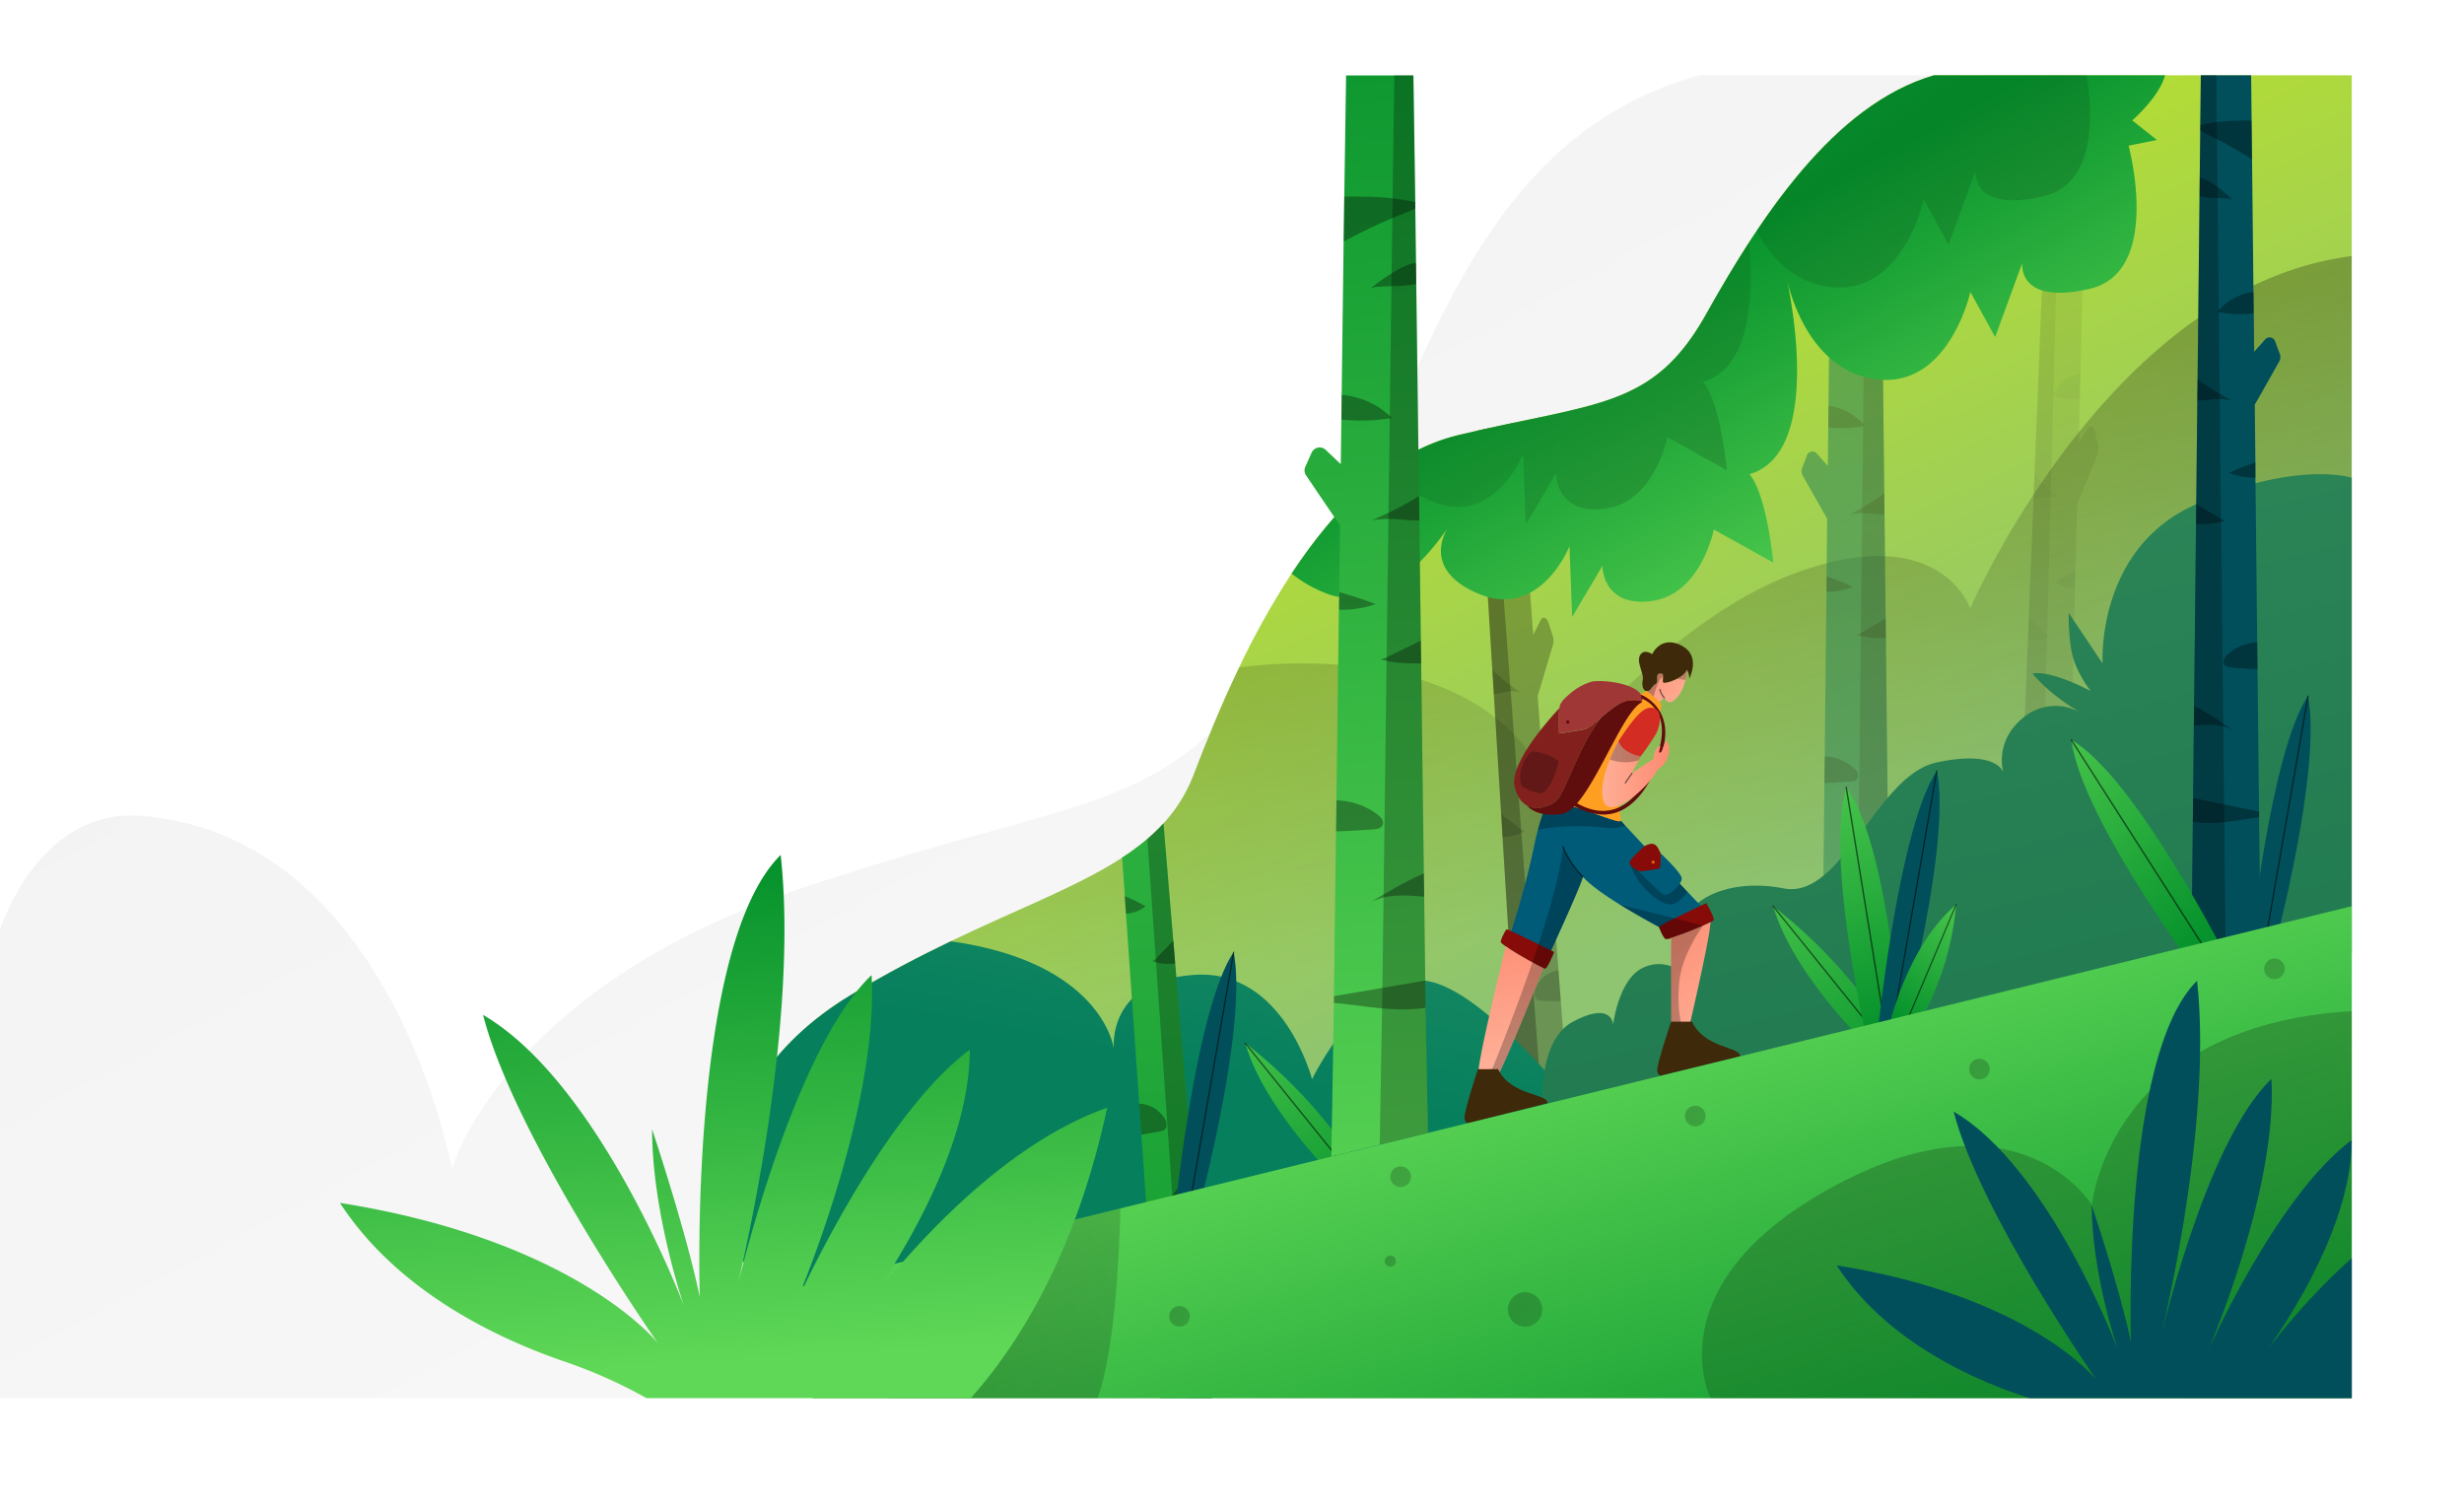 <svg xmlns="http://www.w3.org/2000/svg" xmlns:xlink="http://www.w3.org/1999/xlink" viewBox="0 0 675.65 413.22"><defs><style>.cls-1,.cls-21,.cls-24,.cls-26{fill:none;}.cls-2{isolation:isolate;}.cls-3{opacity:0.05;fill:url(#linear-gradient);}.cls-4{clip-path:url(#clip-path);}.cls-5{fill:url(#linear-gradient-2);}.cls-12,.cls-14,.cls-15,.cls-43,.cls-44,.cls-45,.cls-46,.cls-47,.cls-48,.cls-49,.cls-50,.cls-51,.cls-6,.cls-9{opacity:0.25;}.cls-11,.cls-14,.cls-15,.cls-21,.cls-24,.cls-26,.cls-43,.cls-44,.cls-45,.cls-46,.cls-47,.cls-48,.cls-49,.cls-50,.cls-51,.cls-6,.cls-9{mix-blend-mode:overlay;}.cls-6{fill:url(#linear-gradient-3);}.cls-7{opacity:0.52;}.cls-8{fill:url(#linear-gradient-4);}.cls-10,.cls-21,.cls-24,.cls-26{opacity:0.55;}.cls-11{opacity:0.6;}.cls-13{fill:url(#linear-gradient-5);}.cls-14{fill:url(#linear-gradient-6);}.cls-15{fill:url(#linear-gradient-7);}.cls-16{fill:url(#linear-gradient-8);}.cls-17{fill:url(#linear-gradient-9);}.cls-18{fill:url(#linear-gradient-10);}.cls-19{fill:#014f5b;}.cls-20{fill:url(#linear-gradient-11);}.cls-21,.cls-24,.cls-26{stroke:#000;stroke-linecap:round;stroke-linejoin:round;}.cls-21{stroke-width:0.37px;}.cls-22{fill:url(#linear-gradient-12);}.cls-23{fill:url(#linear-gradient-13);}.cls-24{stroke-width:0.4px;}.cls-25{fill:url(#linear-gradient-14);}.cls-26{stroke-width:0.34px;}.cls-27{fill:url(#linear-gradient-15);}.cls-28{fill:url(#linear-gradient-16);}.cls-29{fill:#005b79;}.cls-30{fill:#3e290a;}.cls-31{fill:#ff9f22;}.cls-32{fill:#a03737;}.cls-33{fill:#82201d;}.cls-34{fill:#600d0d;}.cls-35{fill:#860b09;}.cls-36{fill:url(#linear-gradient-17);}.cls-37{fill:url(#linear-gradient-18);}.cls-38{fill:url(#linear-gradient-19);}.cls-39{fill:url(#linear-gradient-20);}.cls-40{fill:url(#linear-gradient-21);}.cls-41{fill:#d32c22;}.cls-42{fill:url(#linear-gradient-22);}.cls-43{fill:url(#linear-gradient-23);}.cls-44{fill:url(#linear-gradient-24);}.cls-45{fill:url(#linear-gradient-25);}.cls-46{fill:url(#linear-gradient-26);}.cls-47{fill:url(#linear-gradient-27);}.cls-48{fill:url(#linear-gradient-28);}.cls-49{fill:url(#linear-gradient-29);}.cls-50{fill:url(#linear-gradient-30);}.cls-51{fill:url(#linear-gradient-31);}.cls-52{fill:url(#linear-gradient-32);}.cls-53{clip-path:url(#clip-path-2);}.cls-54{fill:url(#linear-gradient-33);}</style><linearGradient id="linear-gradient" x1="209.76" y1="51.2" x2="553.5" y2="690.32" gradientUnits="userSpaceOnUse"><stop offset="0"/><stop offset="1" stop-opacity="0"/></linearGradient><clipPath id="clip-path"><path class="cls-1" d="M644.87,20.64V383.38h-422l-14.09-27.76-6.63-13.07s-11-29.15,13.09-55.26a82,82,0,0,1,18-14.45c9.65-5.86,18.86-10.63,27.49-14.77,33.09-15.86,57.75-22.47,66.65-45.83,3.16-8.29,7.27-18.56,12.4-29.23a219.42,219.42,0,0,1,14.37-25.72c11.91-18.07,27.06-33.53,45.78-38,38-9.07,53.33-7.16,67.9-33.16s34.87-57.48,62.51-65.49Z"/></clipPath><linearGradient id="linear-gradient-2" x1="372.94" y1="68.87" x2="455.86" y2="253.7" gradientUnits="userSpaceOnUse"><stop offset="0" stop-color="#bde325"/><stop offset="1" stop-color="#8fc470"/></linearGradient><linearGradient id="linear-gradient-3" x1="419.89" y1="106.31" x2="440.62" y2="253.99" xlink:href="#linear-gradient"/><linearGradient id="linear-gradient-4" x1="503.46" y1="5.44" x2="509.5" y2="342.27" gradientUnits="userSpaceOnUse"><stop offset="0" stop-color="#1c754d"/><stop offset="1" stop-color="#38935f"/></linearGradient><linearGradient id="linear-gradient-5" x1="463.83" y1="70.58" x2="519.54" y2="172.28" gradientUnits="userSpaceOnUse"><stop offset="0" stop-color="#06922c"/><stop offset="1" stop-color="#60d857"/></linearGradient><linearGradient id="linear-gradient-6" x1="504.91" y1="199.92" x2="393.92" y2="46.62" xlink:href="#linear-gradient"/><linearGradient id="linear-gradient-7" x1="594.22" y1="135.26" x2="483.24" y2="-18.04" xlink:href="#linear-gradient"/><linearGradient id="linear-gradient-8" x1="321.76" y1="292.64" x2="370.12" y2="34.4" gradientUnits="userSpaceOnUse"><stop offset="0" stop-color="#067f5d"/><stop offset="1" stop-color="#60b074"/></linearGradient><linearGradient id="linear-gradient-9" x1="571.02" y1="373.21" x2="466.52" y2="-61.21" xlink:href="#linear-gradient-4"/><linearGradient id="linear-gradient-10" x1="324.65" y1="516.99" x2="314.29" y2="-48.83" gradientTransform="translate(-29.59 -27.37) rotate(-4.41)" xlink:href="#linear-gradient-5"/><linearGradient id="linear-gradient-11" x1="521.34" y1="298.52" x2="471.25" y2="218.63" xlink:href="#linear-gradient-5"/><linearGradient id="linear-gradient-12" x1="376.56" y1="336.07" x2="326.46" y2="256.18" xlink:href="#linear-gradient-5"/><linearGradient id="linear-gradient-13" x1="405.71" y1="475.27" x2="452.53" y2="403.23" gradientTransform="matrix(1.04, -0.96, 0.68, 0.73, -229.1, 324.34)" xlink:href="#linear-gradient-5"/><linearGradient id="linear-gradient-14" x1="434.09" y1="546.65" x2="480.91" y2="474.61" gradientTransform="matrix(0.57, -1.29, 0.91, 0.4, -145.16, 602.38)" xlink:href="#linear-gradient-5"/><linearGradient id="linear-gradient-15" x1="520.7" y1="279.12" x2="546.2" y2="239.89" xlink:href="#linear-gradient-5"/><linearGradient id="linear-gradient-16" x1="463.56" y1="192.02" x2="448.02" y2="179.36" gradientUnits="userSpaceOnUse"><stop offset="0" stop-color="#ffaf97"/><stop offset="1" stop-color="#fc8a70"/></linearGradient><linearGradient id="linear-gradient-17" x1="474.86" y1="282.24" x2="451.98" y2="251.14" xlink:href="#linear-gradient-16"/><linearGradient id="linear-gradient-18" x1="416.66" y1="289.8" x2="407.59" y2="253.39" xlink:href="#linear-gradient-16"/><linearGradient id="linear-gradient-19" x1="453.05" y1="236.65" x2="454" y2="235.78" gradientUnits="userSpaceOnUse"><stop offset="0" stop-color="#f0610e"/><stop offset="1" stop-color="#ba4509"/></linearGradient><linearGradient id="linear-gradient-20" x1="439.38" y1="212.24" x2="457.71" y2="212.24" xlink:href="#linear-gradient-16"/><linearGradient id="linear-gradient-21" x1="454.96" y1="204.98" x2="454.43" y2="204.54" xlink:href="#linear-gradient-16"/><linearGradient id="linear-gradient-22" x1="451.27" y1="442.27" x2="404.63" y2="282.27" xlink:href="#linear-gradient-5"/><linearGradient id="linear-gradient-23" x1="535.58" y1="267.88" x2="618.49" y2="510.57" xlink:href="#linear-gradient"/><linearGradient id="linear-gradient-24" x1="189.53" y1="395.37" x2="521.18" y2="278.78" xlink:href="#linear-gradient"/><linearGradient id="linear-gradient-25" x1="407.74" y1="341.77" x2="456.1" y2="421.66" xlink:href="#linear-gradient"/><linearGradient id="linear-gradient-26" x1="458.57" y1="295.66" x2="487.62" y2="343.64" xlink:href="#linear-gradient"/><linearGradient id="linear-gradient-27" x1="377.78" y1="312.28" x2="406.84" y2="360.27" xlink:href="#linear-gradient"/><linearGradient id="linear-gradient-28" x1="536.48" y1="282.78" x2="565.53" y2="330.77" xlink:href="#linear-gradient"/><linearGradient id="linear-gradient-29" x1="617.39" y1="255.28" x2="646.45" y2="303.26" xlink:href="#linear-gradient"/><linearGradient id="linear-gradient-30" x1="317.14" y1="350.55" x2="346.2" y2="398.54" xlink:href="#linear-gradient"/><linearGradient id="linear-gradient-31" x1="377.79" y1="340.13" x2="393.73" y2="366.45" xlink:href="#linear-gradient"/><linearGradient id="linear-gradient-32" x1="364.02" y1="-12.62" x2="389.93" y2="369.99" xlink:href="#linear-gradient-5"/><clipPath id="clip-path-2"><rect class="cls-1" x="88.57" y="213.43" width="220.24" height="169.95"/></clipPath><linearGradient id="linear-gradient-33" x1="193.95" y1="239.25" x2="201.72" y2="373.98" xlink:href="#linear-gradient-5"/></defs><title>Asset 1</title><g class="cls-2"><g id="Layer_2" data-name="Layer 2"><g id="OBJECTS"><path class="cls-3" d="M0,254.89s10.41-33.25,38.41-31.18c69.09,5.13,85.51,96.82,85.51,96.82s13.88-49.55,95.93-77,99.32-18.56,133-68S394.31,40.31,466,20.64H581.73L372.17,383.38H0V254.89"/><g class="cls-4"><path class="cls-5" d="M644.87,20.64V383.38h-422l-14.09-27.76-6.63-13.07s-11-29.15,13.09-55.26a82,82,0,0,1,18-14.45c9.65-5.86,18.86-10.63,27.49-14.77,33.09-15.86,57.75-22.47,66.65-45.83,3.16-8.29,7.27-18.56,12.4-29.23a219.42,219.42,0,0,1,14.37-25.72c11.91-18.07,27.06-33.53,45.78-38,38-9.07,53.33-7.16,67.9-33.16s34.87-57.48,62.51-65.49Z"/><path class="cls-6" d="M637.44,272.84c-3.24,10.33,31.74,25.66-53.77,46.18s-151.5,30.22-194,31.84-127.38,0-134.79-12.8c-4.55-7.83-24.72-32.69-39.67-50.77a82,82,0,0,1,18-14.45c9.65-5.86,18.86-10.63,27.49-14.77,33.09-15.86,57.75-22.47,66.65-45.83,3.16-8.29,7.27-18.56,12.4-29.23a134.41,134.41,0,0,1,18-1.09c56,.32,65.67,32,65.67,32S455.55,169.8,494,156.53s46.25,10.31,46.25,10.31,37.89-88.15,104.6-96.62V254.07C640.83,264.26,638,271.11,637.44,272.84Z"/><g class="cls-7"><path class="cls-8" d="M500.83,162.23l-.48,45.16-.08,7.35-.42,39.06,0,1.57-.51,47.84H518.5l0-2.24L518,256.55l-.06-6.45-.22-19.88-.06-5.5L517.12,175l-.06-5.46-.31-28.41-.06-5.84L516.15,85l0-5L516,67.11h0l0-1.51-.37-34.35H502.24l-.36,33.1L501.77,75l-.39,36.33-.06,5.85-.12,10.56-3-3.37a1.61,1.61,0,0,0-2.79.66l-1.25,3.35a2.46,2.46,0,0,0,.14,2c1.5,2.64,5.62,9.94,6.73,11.84l-.17,15.84Z"/><polygon class="cls-9" points="518.47 300.97 508.91 300.97 509.42 253.13 509.44 251.56 509.86 212.51 509.94 205.15 510.42 159.99 510.47 155.82 510.91 114.91 510.97 109.06 511.36 72.73 511.47 62.11 511.81 31.25 515.57 31.25 515.94 65.6 515.96 67.11 515.96 67.11 516.1 80.01 516.15 85.02 516.69 135.24 516.75 141.08 517.06 169.49 517.12 174.95 517.65 224.72 517.71 230.22 517.92 250.1 517.99 256.55 518.47 300.97"/><g class="cls-10"><path class="cls-11" d="M517.12,175h-.3a23.44,23.44,0,0,1-7.94-1c.74.27,3.27-1.57,4-2,1.41-.76,2.81-1.58,4.18-2.46h0Z"/><path class="cls-11" d="M508.08,160.89a17.44,17.44,0,0,1-7.25,1.34l.05-4.18.37.13A69.75,69.75,0,0,1,508.08,160.89Z"/><path class="cls-11" d="M516.75,141.08c-1.17,0-2.34-.11-3.51-.22a17.58,17.58,0,0,0-5.88.17,75,75,0,0,0,8.09-4.82,15.25,15.25,0,0,0,1.24-1Z"/><path class="cls-11" d="M511.34,116.77a31.4,31.4,0,0,1-10,.38l.06-5.85A15.19,15.19,0,0,1,511.34,116.77Z"/><path class="cls-11" d="M517.71,230.22c-.86-.09-1.72-.17-2.55-.23-2.88-.18-5.89,0-8.4,1.74a102.64,102.64,0,0,1,10.89-7Z"/><path class="cls-11" d="M509.49,213.19c-.28.83-1.16,1-1.9,1.08q-3.66.33-7.32.47l.08-7.35a12.71,12.71,0,0,1,8.22,3.43A2.45,2.45,0,0,1,509.49,213.19Z"/><path class="cls-11" d="M516.15,85c-3,.92-8.16.18-9.21,1.15,1.3-1.19,6.18-5.78,9.16-6.16Z"/><path class="cls-11" d="M515.94,65.6a42.44,42.44,0,0,0-10.35-1.26,32.82,32.82,0,0,0-3.71,0L501.77,75a103.5,103.5,0,0,1,9.14-5.29c1.2-.61,2.4-1.2,3.61-1.76.27-.13.83-.47,1.44-.81h0Z"/><path class="cls-11" d="M518,256.55l-.5.09c-4.55.75-9.17-.05-13.73-.74-1.31-.2-2.62-.39-3.93-.53l0-1.57,18.08-3.7Z"/></g></g><path class="cls-9" d="M423.4,213.92,427.34,266l.64,8.49,3.4,45.06.14,1.82,4.17,55.2-14.6,1-.15-2.59-3.15-51.31-.46-7.44-1.4-23-.39-6.35L412,229.46l-.38-6.3-2-32.82-.42-6.74-3.55-58-.36-5.78-.91-14.9h0l-.11-1.74L401.84,63.5,412,62.8,414.87,101l.93,12.25L419,155.17l.51,6.74.92,12.19,2-4c.58-1.19,1.7-.87,2.17.62l1.22,3.8a4.15,4.15,0,0,1,0,2.34c-.93,3.12-3.49,11.77-4.19,14L423,209.11Z"/><polygon class="cls-9" points="420.94 375.01 428.21 374.51 424.04 319.32 423.91 317.5 420.5 272.44 419.86 263.95 415.93 211.84 415.56 207.03 412 159.83 411.49 153.08 408.32 111.16 407.4 98.91 404.71 63.3 401.84 63.5 404.27 103.17 404.38 104.91 404.38 104.91 405.29 119.81 405.65 125.59 409.2 183.6 409.62 190.34 411.63 223.16 412.01 229.46 415.54 286.94 415.93 293.29 417.33 316.26 417.79 323.7 420.94 375.01"/><g class="cls-12"><path class="cls-11" d="M412,229.46l.23,0a12.22,12.22,0,0,0,6-1.6c-.54.35-2.61-1.64-3.19-2.05-1.14-.81-2.26-1.68-3.38-2.63h0Z"/><path class="cls-11" d="M417.78,212.76a9.4,9.4,0,0,0,5.62,1.16l-.36-4.81-.28.17A43.06,43.06,0,0,0,417.78,212.76Z"/><path class="cls-11" d="M409.62,190.34a18.52,18.52,0,0,0,2.65-.43,8.87,8.87,0,0,1,4.49-.12,57.41,57.41,0,0,1-6.53-5.14c-.32-.29-.67-.65-1-1.05Z"/><path class="cls-11" d="M411.82,162a15.84,15.84,0,0,0,7.65-.09l-.51-6.74C416.17,155.79,413.58,158.24,411.82,162Z"/><path class="cls-11" d="M415.93,293.29c.65-.14,1.29-.28,1.92-.39a7.34,7.34,0,0,1,6.52,1.57,81.78,81.78,0,0,0-8.83-7.53Z"/><path class="cls-11" d="M420.83,273.21a1.53,1.53,0,0,0,1.54,1.15c1.87.12,3.74.18,5.61.16l-.64-8.49a8.47,8.47,0,0,0-6,4.39A3.72,3.72,0,0,0,420.83,273.21Z"/><path class="cls-11" d="M405.65,125.59c2.39.9,6.22-.21,7.1.86-1.08-1.32-5.16-6.36-7.46-6.64Z"/><path class="cls-11" d="M404.38,104.91h0c.49.36.94.73,1.16.86,1,.58,1.93,1.2,2.88,1.84a81.52,81.52,0,0,1,7.38,5.63L414.87,101a17.58,17.58,0,0,0-2.82.18,22.2,22.2,0,0,0-7.78,2Z"/><path class="cls-11" d="M417.79,323.7l.39.08c3.53.64,7-.53,10.39-1.56,1-.3,2-.59,2.95-.82l-.14-1.82-14.05-3.32Z"/></g><g class="cls-12"><path class="cls-9" d="M569,161.36l-1.35,52.24-.22,8.51-1.17,45.17,0,1.82-1.43,55.34L550.13,324l.1-2.59L552.29,270l.29-7.46.92-23,.26-6.35,2.3-57.55.25-6.31,1.32-32.84.27-6.75,2.33-58.08.23-5.79L561.05,51h0l.07-1.73,1.59-39.72,10.16.33-1,38.29-.32,12.28-1.09,42-.17,6.77L570,121.44l2.4-3.83c.71-1.12,1.78-.7,2.11.84l.82,3.89a4.12,4.12,0,0,1-.19,2.34c-1.23,3-4.66,11.35-5.57,13.52l-.48,18.33Z"/><polygon class="cls-9" points="550.23 321.37 557.52 321.61 558.95 266.27 559 264.45 560.16 219.28 560.38 210.77 561.74 158.53 561.86 153.7 563.08 106.39 563.26 99.62 564.34 57.59 564.66 45.31 565.58 9.62 562.71 9.52 561.12 49.24 561.05 50.98 561.05 50.98 560.46 65.89 560.23 71.68 557.9 129.76 557.63 136.5 556.31 169.35 556.06 175.66 553.76 233.21 553.5 239.56 552.58 262.55 552.29 270.01 550.23 321.37"/><g class="cls-12"><path class="cls-11" d="M556.06,175.66h.23a12.33,12.33,0,0,0,6.09-1c-.57.29-2.43-1.9-3-2.36q-1.59-1.38-3.1-3h0Z"/><path class="cls-11" d="M563.49,159.63a9.43,9.43,0,0,0,5.47,1.73l.12-4.83-.29.14A43,43,0,0,0,563.49,159.63Z"/><path class="cls-11" d="M557.63,136.51a20.09,20.09,0,0,0,2.68-.17,9,9,0,0,1,4.48.34,58.7,58.7,0,0,1-6-5.77c-.29-.33-.59-.72-.91-1.15Z"/><path class="cls-11" d="M562.68,108.53a16.17,16.17,0,0,0,7.63.69l.17-6.77C567.64,102.79,564.82,105,562.68,108.53Z"/><path class="cls-11" d="M553.5,239.56c.67-.07,1.32-.15,2-.19a7.32,7.32,0,0,1,6.33,2.22,81.3,81.3,0,0,0-8-8.38Z"/><path class="cls-11" d="M560.42,220.08a1.52,1.52,0,0,0,1.4,1.3c1.86.31,3.71.55,5.57.73l.22-8.51a8.46,8.46,0,0,0-6.4,3.76A3.7,3.7,0,0,0,560.42,220.08Z"/><path class="cls-11" d="M560.23,71.68c2.28,1.14,6.21.43,7,1.57-.94-1.42-4.49-6.84-6.74-7.36Z"/><path class="cls-11" d="M561.05,51h0c.45.4.87.82,1.07,1,.9.68,1.8,1.39,2.68,2.13a81.39,81.39,0,0,1,6.77,6.34l.32-12.28a16.78,16.78,0,0,0-2.83-.1,21.76,21.76,0,0,0-7.94,1.2Z"/><path class="cls-11" d="M552.29,270l.38.11c3.44,1,7,.18,10.49-.5,1-.2,2-.39,3-.52l0-1.82-13.64-4.73Z"/></g></g><path class="cls-13" d="M591.45,38.38l-7.78,1.56S593.06,74.59,573,79.2s-18.46-7.13-18.46-7.13l-7.45,20.34-6.8-12.36s-5.83,26.61-25.91,23.94c-17.1-2.27-22.92-21.24-24.28-26.82,1.71,8.27,8.72,47.32-10.37,52.86,4.86,5.87,6.51,24.23,6.51,24.23l-16.29-9.06s-3.5,17.81-17.05,19.6-13.5-9.63-13.5-9.63l-8.3,14-.73-19.41s-8,20.29-25.06,13c-13.52-5.75-10.36-14.46-8.44-17.85-3.64,5.38-17.53,23.89-33.09,17.85a35.9,35.9,0,0,1-9.61-5.49c8-12.06,17.34-23,28.28-30.2a54.4,54.4,0,0,1,17.5-7.8c38-9.07,53.33-7.16,67.9-33.16,3.55-6.33,7.44-13,11.69-19.54.71-1.1,1.42-2.19,2.16-3.28,12.85-19.17,28.87-36.93,48.66-42.67h63.31c-1.52,5.93-9,12.4-9,12.4Z"/><path class="cls-14" d="M467,104.7c4.86,5.87,6.51,24.23,6.51,24.23l-16.29-9.06s-3.5,17.81-17.05,19.6-13.5-9.63-13.5-9.63l-8.3,14-.73-19.4s-7.95,20.29-25.06,13c-7.13-3-9.63-6.89-10.1-10.36a54.4,54.4,0,0,1,17.5-7.8c38-9.07,53.33-7.16,67.9-33.16,3.55-6.33,7.44-13,11.69-19.54C480.87,81.19,480.09,100.88,467,104.7Z"/><path class="cls-15" d="M560.22,53.87c-20.08,4.6-18.46-7.14-18.46-7.14l-7.45,20.35-6.8-12.36s-5.83,26.61-25.91,23.94c-10.12-1.34-16.29-8.54-19.92-15.35,12.85-19.17,28.87-36.93,48.66-42.67h41.82C573.82,30.78,575,50.48,560.22,53.87Z"/><path class="cls-16" d="M435.69,308S309,354.78,307.28,357.35s-69.58,4.55-74.19,7c-2.45,1.29-14-3.62-24.31-8.69l-6.63-13.07s-15.55-41.4,31.09-69.71c9.65-5.86,18.86-10.63,27.49-14.77,41.09,5.77,44.59,28.67,44.7,29.46-.07-.68-1.72-18.73,22.19-20.27,24.37-1.58,32.15,28.62,32.15,28.62s14.18-29,31.05-27S435.69,308,435.69,308Z"/><path class="cls-17" d="M644.87,131s-15-4.89-42.62,7.24-25.7,43.68-25.7,43.68l-9.29-13.83s-.21,9.09,1.73,13.83a31.23,31.23,0,0,0,4.32,7.58s-10.58-5.75-16-4.84c5,6.1,13,10.63,13,10.63A13.89,13.89,0,0,0,554.52,197c-7.77,6.53-5.18,14.84-5.18,14.84s-1.55-6.32-18.26-2.78-25.79,37.68-42,34.54-28.21,4-28,12.62,1.25,11.07,1.25,11.07-5.44-5.1-12-1.83-8,15.55-8,15.55-.14-6.66-11.05-.83S423.23,308,423.23,308l221.64-46.58Z"/><path class="cls-18" d="M308.74,250.48l3.65,52.14.59,8.49,3.16,45.08.12,1.81,3.87,55.22,14.58-1.12-.21-2.58-4.32-51.22-.63-7.44-1.93-22.92-.53-6.34-4.84-57.39-.53-6.3L319,225.16l-.56-6.73-4.88-57.92-.49-5.77-1.25-14.88h0l-.15-1.73-3.34-39.61-10.13.78,2.67,38.21.86,12.25,2.93,41.94.48,6.75.85,12.2-2.57-3.72c-.75-1.09-1.81-.62-2.06.93l-.66,3.93a4.14,4.14,0,0,0,.3,2.32c1.36,3,5.15,11.14,6.16,13.27l1.28,18.29Z"/><polygon class="cls-9" points="334.5 409.52 327.22 410.08 323.36 354.86 323.23 353.04 320.07 307.96 319.48 299.47 315.83 247.34 315.5 242.53 312.19 195.31 311.72 188.56 308.78 146.62 307.92 134.36 305.43 98.74 308.29 98.52 311.63 138.13 311.78 139.86 311.78 139.86 313.03 154.74 313.52 160.51 318.4 218.43 318.96 225.16 321.72 257.91 322.25 264.21 327.09 321.6 327.62 327.94 329.56 350.86 330.18 358.3 334.5 409.52"/><g class="cls-10"><path class="cls-11" d="M322.25,264.21H322a12.32,12.32,0,0,1-6.12-.72c.58.27,2.34-2,2.85-2.49,1-1,2-2,3-3.09h0Z"/><path class="cls-11" d="M314.13,248.52a9.39,9.39,0,0,1-5.39,2l-.34-4.81.3.13A42.35,42.35,0,0,1,314.13,248.52Z"/><path class="cls-11" d="M319,225.16a20,20,0,0,1-2.68,0,8.93,8.93,0,0,0-4.46.53,57.8,57.8,0,0,0,5.72-6c.27-.34.56-.75.86-1.19Z"/><path class="cls-11" d="M312.68,197.43a15.9,15.9,0,0,1-7.58,1l-.48-6.75C307.48,191.92,310.39,194,312.68,197.43Z"/><path class="cls-11" d="M327.62,327.94c-.66-.05-1.32-.1-2-.11a7.37,7.37,0,0,0-6.23,2.49,82.37,82.37,0,0,1,7.66-8.72Z"/><path class="cls-11" d="M319.86,308.78a1.52,1.52,0,0,1-1.35,1.35c-1.84.4-3.68.72-5.53,1l-.59-8.49a8.46,8.46,0,0,1,6.56,3.47A3.73,3.73,0,0,1,319.86,308.78Z"/><path class="cls-11" d="M313.52,160.51c-2.24,1.24-6.19.7-6.91,1.88.89-1.46,4.19-7,6.42-7.65Z"/><path class="cls-11" d="M311.63,138.13a22,22,0,0,0-8-.85,16.76,16.76,0,0,0-2.82.23l.86,12.25a81.69,81.69,0,0,1,6.48-6.64c.85-.77,1.71-1.52,2.58-2.24.2-.16.6-.59,1-1h0Z"/><path class="cls-11" d="M330.18,358.3l-.38.13c-3.39,1.14-7,.48-10.5-.05-1-.15-2-.29-3-.38l-.12-1.81,13.41-5.33Z"/></g><path class="cls-19" d="M618.46,131l.49,45.17.08,7.35.42,39,0,1.58L620,272H600.8l0-2.24.48-44.42.07-6.45.21-19.88.06-5.5.54-49.77.06-5.46.3-28.41.07-5.84.54-50.23.05-5,.14-12.9h0v-1.5L603.72,0h13.34l.35,33.1.12,10.61.39,36.34L618,85.9l.11,10.56,3-3.37a1.61,1.61,0,0,1,2.79.66l1.25,3.34a2.42,2.42,0,0,1-.15,2c-1.49,2.65-5.62,10-6.72,11.84l.17,15.85Z"/><polygon class="cls-9" points="600.83 269.72 610.39 269.72 609.88 221.88 609.86 220.31 609.44 181.25 609.36 173.9 608.87 128.74 608.83 124.56 608.39 83.66 608.33 77.81 607.93 41.48 607.82 30.86 607.49 0 603.72 0 603.36 34.35 603.34 35.85 603.34 35.86 603.2 48.76 603.15 53.76 602.61 103.99 602.54 109.83 602.24 138.24 602.18 143.7 601.64 193.47 601.58 198.97 601.37 218.85 601.3 225.3 600.83 269.72"/><g class="cls-10"><path class="cls-11" d="M602.18,143.7h.3a23.73,23.73,0,0,0,7.94-1c-.74.27-3.27-1.58-4-2-1.42-.76-2.81-1.59-4.18-2.47h0Z"/><path class="cls-11" d="M611.22,129.64a17.38,17.38,0,0,0,7.24,1.33l0-4.17-.38.13A68.11,68.11,0,0,0,611.22,129.64Z"/><path class="cls-11" d="M602.54,109.83c1.17,0,2.35-.11,3.51-.22a17.58,17.58,0,0,1,5.88.16,72.25,72.25,0,0,1-8.08-4.81,15.25,15.25,0,0,1-1.24-1Z"/><path class="cls-11" d="M608,85.52a31.39,31.39,0,0,0,10,.38l-.06-5.85A15.17,15.17,0,0,0,608,85.52Z"/><path class="cls-11" d="M601.58,199c.87-.09,1.72-.18,2.56-.23,2.87-.18,5.89,0,8.39,1.74a97.67,97.67,0,0,0-10.89-7Z"/><path class="cls-11" d="M609.8,181.94c.28.82,1.16,1,1.9,1.08q3.66.33,7.33.47l-.08-7.35a12.78,12.78,0,0,0-8.23,3.42A2.5,2.5,0,0,0,609.8,181.94Z"/><path class="cls-11" d="M603.15,53.76c3.05.92,8.16.19,9.21,1.16-1.3-1.2-6.18-5.78-9.16-6.16Z"/><path class="cls-11" d="M603.34,35.85h0c.6.33,1.17.68,1.44.8,1.21.57,2.41,1.15,3.6,1.77,3.11,1.59,6.17,3.36,9.15,5.28l-.12-10.61a32.63,32.63,0,0,0-3.7,0,42.52,42.52,0,0,0-10.36,1.26Z"/><path class="cls-11" d="M601.3,225.3l.51.08c4.55.76,9.17,0,13.73-.73,1.3-.2,2.61-.39,3.93-.53l0-1.58-18.08-3.69Z"/></g><path class="cls-20" d="M513.79,288.49s-22-20.66-27.57-40a137.83,137.83,0,0,1,32.58,36.26Z"/><line class="cls-21" x1="486.22" y1="248.48" x2="516.5" y2="286.03"/><path class="cls-22" d="M369,326s-22-20.66-27.56-40A137.83,137.83,0,0,1,374,322.29Z"/><line class="cls-21" x1="341.44" y1="286.03" x2="371.71" y2="323.58"/><path class="cls-23" d="M514,294.41s-14.09-56.68-7.74-78.51c12.27,16.59,15.44,73.4,15.44,73.4Z"/><line class="cls-24" x1="506.26" y1="215.9" x2="518.44" y2="291.14"/><path class="cls-25" d="M606.29,271.88s-35.45-46.41-38.3-69c17.85,10.34,43.35,61.21,43.35,61.21Z"/><line class="cls-24" x1="567.99" y1="202.92" x2="609.07" y2="267.12"/><path class="cls-19" d="M515.13,281s5.72-54.65,16-69.62c3.88,20.2-9.31,69.33-9.31,69.33Z"/><line class="cls-26" x1="531.08" y1="211.36" x2="519.05" y2="280.54"/><path class="cls-19" d="M322.35,330.68s5.71-54.65,15.94-69.61c3.89,20.2-9.3,69.33-9.3,69.33Z"/><line class="cls-26" x1="338.29" y1="261.07" x2="326.26" y2="330.25"/><path class="cls-19" d="M616.94,260.5s5.71-54.65,15.94-69.62c3.89,20.2-9.3,69.33-9.3,69.33Z"/><line class="cls-26" x1="632.88" y1="190.88" x2="620.85" y2="260.06"/><path class="cls-27" d="M517.82,282.2s4.75-22.41,18.57-34.15a79.46,79.46,0,0,1-12.09,35.63Z"/><line class="cls-26" x1="536.39" y1="248.05" x2="521.7" y2="282.81"/><path class="cls-28" d="M462.61,183.76a18.41,18.41,0,0,1-.44,2.69c-.5,2.09-1.56,4.67-3.72,6-1.32.56-2.1-1.14-2.1-1.14L455,192.58l-1.57-1.34-1.77-1.52.13-.22c.91-.08,1.09-1.3,2.17-1.9s-.31-2.79,1.27-2.93c.85-.08.91.49.86,1.12s-.17,1.11,0,1.35,2.1-.15,3.76-1a5.33,5.33,0,0,0,2.69-2.49Z"/><path class="cls-9" d="M456.05,185.79a1.68,1.68,0,0,0-.29,0c-.79.21-2.07,3.92-2.37,5.41l-1.77-1.52.13-.22c.91-.08,1.09-1.3,2.17-1.9s-.31-2.79,1.27-2.93C456,184.59,456.1,185.16,456.05,185.79Z"/><path class="cls-9" d="M462.61,183.76a18.41,18.41,0,0,1-.44,2.69l-2.32-.34a5.33,5.33,0,0,0,2.69-2.49Z"/><path class="cls-29" d="M467.83,249.92l-5.33,2.74-5.36,2.77-1.57-.87-.73-.39c-1.82-1-6.24-3.38-10.65-6.12-4.09-2.53-8.16-5.36-10.15-7.63-.33,1.81-6,14.32-8.71,20.23l-1.42,3.09s-1.37-.69-3.1-1.65c-3.21-1.79-7.66-4.5-7-5.48a6,6,0,0,0,.57-1.24,226.29,226.29,0,0,0,6.24-23.15c.35-1.76.72-3.3,1.08-4.63a39.86,39.86,0,0,1,2.17-6.44l5.34-1a.73.73,0,0,0,.64.64c3.87.67,13.73,4.9,14.44,4.32a.3.3,0,0,0,.11-.15l1.24,1.38c2.95,3.21,7.54,8.1,11.77,12.58l5.31,5.61,3.57,3.76Z"/><path class="cls-9" d="M445.68,226.39c-.84.44-2.61.87-6.3.5-5.74-.58-12.69-.47-17.64.7a39.86,39.86,0,0,1,2.17-6.44l5.34-1a.73.73,0,0,0,.64.64c3.87.67,13.73,4.9,14.44,4.32a.3.3,0,0,0,.11-.15Z"/><path class="cls-30" d="M463.21,186.06a4.36,4.36,0,0,0-.6-2.3l-.07-.14c-.76,2.28-6,4-6.45,3.51s.67-2.61-.9-2.46-.15,2.28-1.27,2.93-1.26,1.82-2.17,1.9h-.13c-1,0-1.5-1.34-1.16-3.11s-1.79-4.8-.74-6.71,3.33-.3,3.33-.3,2.35-5.34,8.1-2.32C466.51,179.87,463.21,186.06,463.21,186.06Z"/><path class="cls-31" d="M444.33,214.94c-1.48,4.66.45,9.07.11,10.07a.3.3,0,0,1-.11.15c-.71.58-10.57-3.65-14.44-4.32a.73.73,0,0,1-.64-.64C428.46,216.66,440,200,440,200l7.05-10.54,2.95.83a8.4,8.4,0,0,1,1.6-.83,47.65,47.65,0,0,1,3.91,3.56c.25.51-.58,3.17-.58,3.17S445.92,210,444.33,214.94Z"/><path class="cls-32" d="M450.24,192.58s0-.32-.74-.47a10,10,0,0,0-3,0c-2.12.24-4.84,2.48-7.26,4.51-1.93,1.62-3.67,3.11-4.76,3.33-2.44.51-7,1.15-7,1.15s-.12-2.08-.08-4.18a22.36,22.36,0,0,1,.19-2.78,5.55,5.55,0,0,1,.25-1,7.39,7.39,0,0,1,1.69-2.07l0,0c.28-.27.59-.55.92-.81l.17-.15h0a16.13,16.13,0,0,1,5.82-3.2C439.59,186.23,451.67,187.62,450.24,192.58Z"/><path class="cls-33" d="M439.23,196.64c-6.45,7.73-10,21.32-12.82,23.27-2.09,1.47-5.19,2.31-7.65,1h0c-1.51-.82-2.78-2.44-3.43-5.23-1.45-6.16,8.9-17.88,12.27-21.5a22.36,22.36,0,0,0-.19,2.78c0,2.1.08,4.18.08,4.18s4.54-.64,7-1.15C435.56,199.75,437.3,198.26,439.23,196.64Z"/><path class="cls-34" d="M450.24,192.58c-5.84,2.61-14.61,29.42-21.88,30.57-7.08,1.12-9.47-2.08-9.6-2.26,2.46,1.33,5.56.49,7.65-1,2.78-1.95,6.37-15.54,12.82-23.27,2.42-2,5.14-4.27,7.26-4.51a10,10,0,0,1,3,0C450.21,192.26,450.24,192.54,450.24,192.58Z"/><path class="cls-34" d="M430.34,198.07a.45.45,0,0,1-.53.37.46.46,0,1,1,.53-.37Z"/><path class="cls-35" d="M469.88,252.37a3.9,3.9,0,0,1-.83.49c-.5.25-1.21.58-2,.94h0a94,94,0,0,1-8.78,3.4,3.35,3.35,0,0,1-1.59.28c-.72-.51-1.8-3.31-1.8-3.31a28.42,28.42,0,0,1,4.33-2.35c2.47-1.23,5.42-2.65,7.16-3.48l1.5-.72S470.32,251.79,469.88,252.37Z"/><path class="cls-35" d="M426.15,261.06s-1.77,4.53-2.49,4.54a1.73,1.73,0,0,1-.43-.14c-.6-.25-1.72-.83-3-1.55-2.45-1.34-5.58-3.19-7.34-4.41-.83-.58-1.35-1-1.36-1.2-.05-.88,1.5-3.46,1.5-3.46a4.86,4.86,0,0,1,1.43.53c1.77.79,4.87,2.3,7.44,3.56l3.47,1.72Z"/><path class="cls-36" d="M469.05,252.86c-.26,4.73-5.53,27.29-5.53,27.29s-1.3,2.05-2.6,2.05a5.38,5.38,0,0,1-2.69-1.08V257.2a94,94,0,0,0,8.78-3.4h0C467.84,253.44,468.55,253.11,469.05,252.86Z"/><path class="cls-37" d="M423.23,265.46c-2.33,5.81-9.89,24.59-12.2,28.87a2.41,2.41,0,0,1-.6.86c-1.15.43-3.88,1.3-5,0-1-1.15,5.86-29.27,7.45-35.69,1.76,1.22,4.89,3.07,7.34,4.41C421.51,264.63,422.63,265.21,423.23,265.46Z"/><path class="cls-9" d="M425.33,260.65l.82.41s-1.77,4.53-2.49,4.54a1.73,1.73,0,0,1-.43-.14c-2.33,5.81-9.89,24.59-12.2,28.87a11.41,11.41,0,0,1-2.06-.72s5.86-14.08,11.22-29.7c.2-.61.41-1.21.62-1.82l1.05-3.16c3.23-9.86,6-19.81,6.78-26.82a29.47,29.47,0,0,0,5.4,8.31C433.71,242.23,428,254.74,425.33,260.65Z"/><path class="cls-9" d="M462.76,244.58c-1.19,1.54-3,3.39-4.53,3.47-2.66.14-7.28-3.74-9.44-7.27s-1.82-4.69-1.82-4.69L457.45,239Z"/><path class="cls-35" d="M455.19,238.18s-4.63.82-5.42.75a2.4,2.4,0,0,1-.66-.22h0c-1-.46-2.28-1.54-2.28-2.22,0-.86,4.1-4.46,4.1-4.46,3.24-1.8,3.67.65,4.27,1.58a1.21,1.21,0,0,1,.13.34A14.77,14.77,0,0,1,455.19,238.18Z"/><path class="cls-29" d="M456.46,245.41c-.9-.22-5.15-4.46-7.35-6.7a2.4,2.4,0,0,0,.66.22c.79.07,5.42-.75,5.42-.75a14.77,14.77,0,0,0,.13-4.24c1.48,1.41,5.7,5.55,5.82,6.86C461.28,242.38,457.69,245.69,456.46,245.41Z"/><path class="cls-38" d="M453.78,236.39a.45.45,0,1,1-.45-.45A.45.45,0,0,1,453.78,236.39Z"/><path class="cls-34" d="M439.55,223.36a16.27,16.27,0,0,1-8.47-2.73l.53-.86c4.17,2.57,8,3.22,11.51,1.95,6.07-2.21,9.64-9.65,11.57-15.5,3.85-11.7-4.27-14.59-4.61-14.71l-.09-1c-.54-.27,9.83,3.38,5.65,16.05-2,6.06-5.73,13.78-12.17,16.14A11.36,11.36,0,0,1,439.55,223.36Z"/><path class="cls-39" d="M454.63,210.91c-2.59,5.11-13.39,14.47-15,8.5-.86-3.23.43-7.71,1.79-11.15a46.8,46.8,0,0,1,2.38-5.12l6.05,4.22-.54,1.1c-.9,1.81-1.8,3.5-1.84,3.56s.56-.37,6-4a4.45,4.45,0,0,1,.89-2.94,1.51,1.51,0,0,1,.81-.55c.39,0-.62,1.91,0,1.84s.54-1,1.65-3.24C458.51,204.07,457.79,209.33,454.63,210.91Z"/><line class="cls-26" x1="447.5" y1="212.03" x2="445.68" y2="214.67"/><path class="cls-26" d="M434,240.42s-4.1-4.21-5.4-8.31"/><path class="cls-26" d="M456.35,191.33a5.36,5.36,0,0,1-1.19-2.28"/><path class="cls-9" d="M443.83,203.14l6.05,4.22-.54,1.1a12.22,12.22,0,0,1-7.89-.2A46.8,46.8,0,0,1,443.83,203.14Z"/><path class="cls-40" d="M455.17,204.54l-.81.55A1.51,1.51,0,0,1,455.17,204.54Z"/><path class="cls-41" d="M453.4,194.16c2.73.71,1.73,5,.72,7a69.45,69.45,0,0,1-4.24,6.24s-5-.84-6.05-4.22C449.3,194.79,451.43,193.64,453.4,194.16Z"/><path class="cls-9" d="M460.46,269.28c-.72,7.7.68,11.7.68,11.7a19.93,19.93,0,0,0-3-.48l.12-23.3a3.35,3.35,0,0,1-1.59.28c-.72-.51-1.8-3.31-1.8-3.31-1.82-1-6.24-3.38-10.65-6.12l15,3.77,3.33.84L467,253.8h0C466.86,254,461.16,261.68,460.46,269.28Z"/><path class="cls-30" d="M458.23,280.15s-4.09,12.06-3.81,13.5,1,1.3,1,1.3,21.74-5.19,21.75-5.25c.29-2.74-9.74-2.09-13.19-9.55Z"/><path class="cls-9" d="M420,206.08a8.86,8.86,0,0,0-2.81,4.6,7.87,7.87,0,0,0,0,4.75,10.88,10.88,0,0,0,5.67,2.1c3.29-2.21,4.53-8.8,4.53-8.8S423.79,206,420,206.08Z"/><path class="cls-30" d="M405.25,293.18s-4,12.11-3.66,13.54,1.05,1.29,1.05,1.29,21.68-5.44,21.68-5.5c.26-2.74-10-1.93-13.54-9.35Z"/><polygon class="cls-42" points="644.87 248.48 644.87 383.38 184.01 383.38 178.83 362.85 264.27 341.88 307.27 331.33 644.87 248.48"/><path class="cls-43" d="M469.05,383.38s-15.79-31.76,34.63-58.54,69.95,5.62,69.95,5.62,4.5-49.36,71.24-53.18v106.1Z"/><path class="cls-44" d="M264.27,341.88c-6.86,7.22-13.69,14.71-18.08,20.32-5.17,6.61-4.78,14.2-2.47,21.18H301c4.59-13.12,5.87-37.91,6.24-52.05Z"/><path class="cls-45" d="M422.91,359.06a4.71,4.71,0,1,1-4.71-4.71A4.71,4.71,0,0,1,422.91,359.06Z"/><circle class="cls-46" cx="464.86" cy="306.04" r="2.83"/><circle class="cls-47" cx="384.07" cy="322.66" r="2.83"/><circle class="cls-48" cx="542.77" cy="293.16" r="2.83"/><circle class="cls-49" cx="623.68" cy="265.66" r="2.83"/><circle class="cls-50" cx="323.43" cy="360.94" r="2.83"/><circle class="cls-51" cx="381.24" cy="345.82" r="1.55"/><path class="cls-19" d="M571,387.14s-46.31-7.78-67.36-40.16c53.11,8.42,71.25,31.41,71.25,31.41s-32-45.8-39.19-73.59c26.23,15.29,45,65.17,45,65.17s-7.13-20.73-7.13-39.51C582.05,356,584.32,368,584.32,368s-2.59-78.65,18.14-99.08c4.53,41.43-10.69,100.7-10.69,100.7s12.63-56.21,31.09-73.77c1.62,31-17.49,74.74-17.49,74.74s18.76-42.56,39.5-58c0,28.89-26.87,62.57-26.87,62.57s26.24-38.54,57.65-49.55c-12.63,58.95-44.37,77.73-46,78s-40.81-2.91-42.42-3.23S571,387.14,571,387.14Z"/></g><path class="cls-52" d="M391.58,310.64l-26.52,6.47.71-42.13,0-1.82.58-45.19.11-8.51.67-52.26.07-4.83.23-18.34c-1.53-2.19-7.24-10.64-9.31-13.69a2.42,2.42,0,0,1-.2-2.34l1.73-3.87a2.42,2.42,0,0,1,3.87-.77l4.13,3.91.16-12.23.08-6.76.54-42L368.61,54l.5-33.31h18.46l.51,34.76,0,1.74h0l.19,14.93.07,5.79.75,58.12.09,6.75.42,32.87.08,6.32.74,57.59.09,6.36.29,23,.1,7.46.66,34.3"/><polygon class="cls-9" points="391.58 310.64 378.34 313.85 379.05 272.39 379.07 270.57 379.65 225.38 379.76 216.87 380.44 164.61 380.5 159.78 381.11 112.45 381.19 105.69 381.74 63.64 381.89 51.36 382.35 20.64 387.56 20.64 388.08 55.4 388.1 57.14 388.1 57.14 388.29 72.07 388.37 77.86 389.11 135.98 389.2 142.73 389.62 175.6 389.7 181.92 390.44 239.51 390.53 245.87 390.82 268.88 390.92 276.34 391.58 310.64"/><g class="cls-10"><path class="cls-11" d="M389.7,181.92h-.41c-3.7,0-7.46-.1-11-1.19,1,.31,4.53-1.82,5.52-2.26q2.94-1.33,5.79-2.86h0Z"/><path class="cls-11" d="M377.19,165.65a28.26,28.26,0,0,1-10,1.55l.07-4.83.52.15C370.93,163.42,374.09,164.46,377.19,165.65Z"/><path class="cls-11" d="M389.2,142.73c-1.62,0-3.24-.13-4.86-.25a29.18,29.18,0,0,0-8.14.19,108.92,108.92,0,0,0,11.19-5.57c.54-.32,1.12-.7,1.72-1.12Z"/><path class="cls-11" d="M381.7,114.61a52.2,52.2,0,0,1-13.87.43l.08-6.76A22.35,22.35,0,0,1,381.7,114.61Z"/><path class="cls-11" d="M390.53,245.87c-1.2-.09-2.38-.2-3.54-.26-4-.2-8.15,0-11.62,2,3.8-2.17,9.34-5.66,15.07-8.11Z"/><path class="cls-11" d="M379.15,226.17c-.39,1-1.61,1.17-2.63,1.25-3.38.25-6.76.44-10.15.55l.11-8.51a19.6,19.6,0,0,1,11.39,4C378.72,224.1,379.55,225.17,379.15,226.17Z"/><path class="cls-11" d="M388.36,77.86c-4.22,1.06-11.3.22-12.75,1.34,1.8-1.39,8.55-6.69,12.68-7.13Z"/><path class="cls-11" d="M388.08,55.4a69.37,69.37,0,0,0-14.34-1.46c-1.68-.06-3.42-.1-5.13,0l-.16,12.28q6.19-3.35,12.66-6.12c1.66-.71,3.32-1.38,5-2,.38-.14,1.16-.54,2-.93h0Z"/><path class="cls-11" d="M390.92,276.34l-.7.1c-6.31.88-12.7-.05-19-.85-1.8-.23-3.61-.45-5.43-.61l0-1.82,25-4.28Z"/></g><g class="cls-53"><path class="cls-54" d="M155.27,373.51c-18.85-6.4-46.26-19.37-62.05-43.67,65,10.3,87.17,38.44,87.17,38.44s-39.19-56-47.94-90C164.54,297,187.52,358,187.52,358s-8.71-25.37-8.71-48.35c10.3,31.31,13.07,46,13.07,46s-3.17-96.22,22.19-121.22c5.55,50.68-13.07,123.2-13.07,123.2s15.45-68.77,38-90.26c2,37.95-21.4,91.45-21.4,91.45s23-52.08,48.33-71c0,35.34-32.88,76.56-32.88,76.56s32.1-47.16,70.54-60.63c-15.46,72.12-54.29,95.1-56.27,95.5s-49.93-3.57-51.91-4a10.79,10.79,0,0,1-2.56-1.64A134.2,134.2,0,0,0,155.27,373.51Z"/></g></g></g></g></svg>